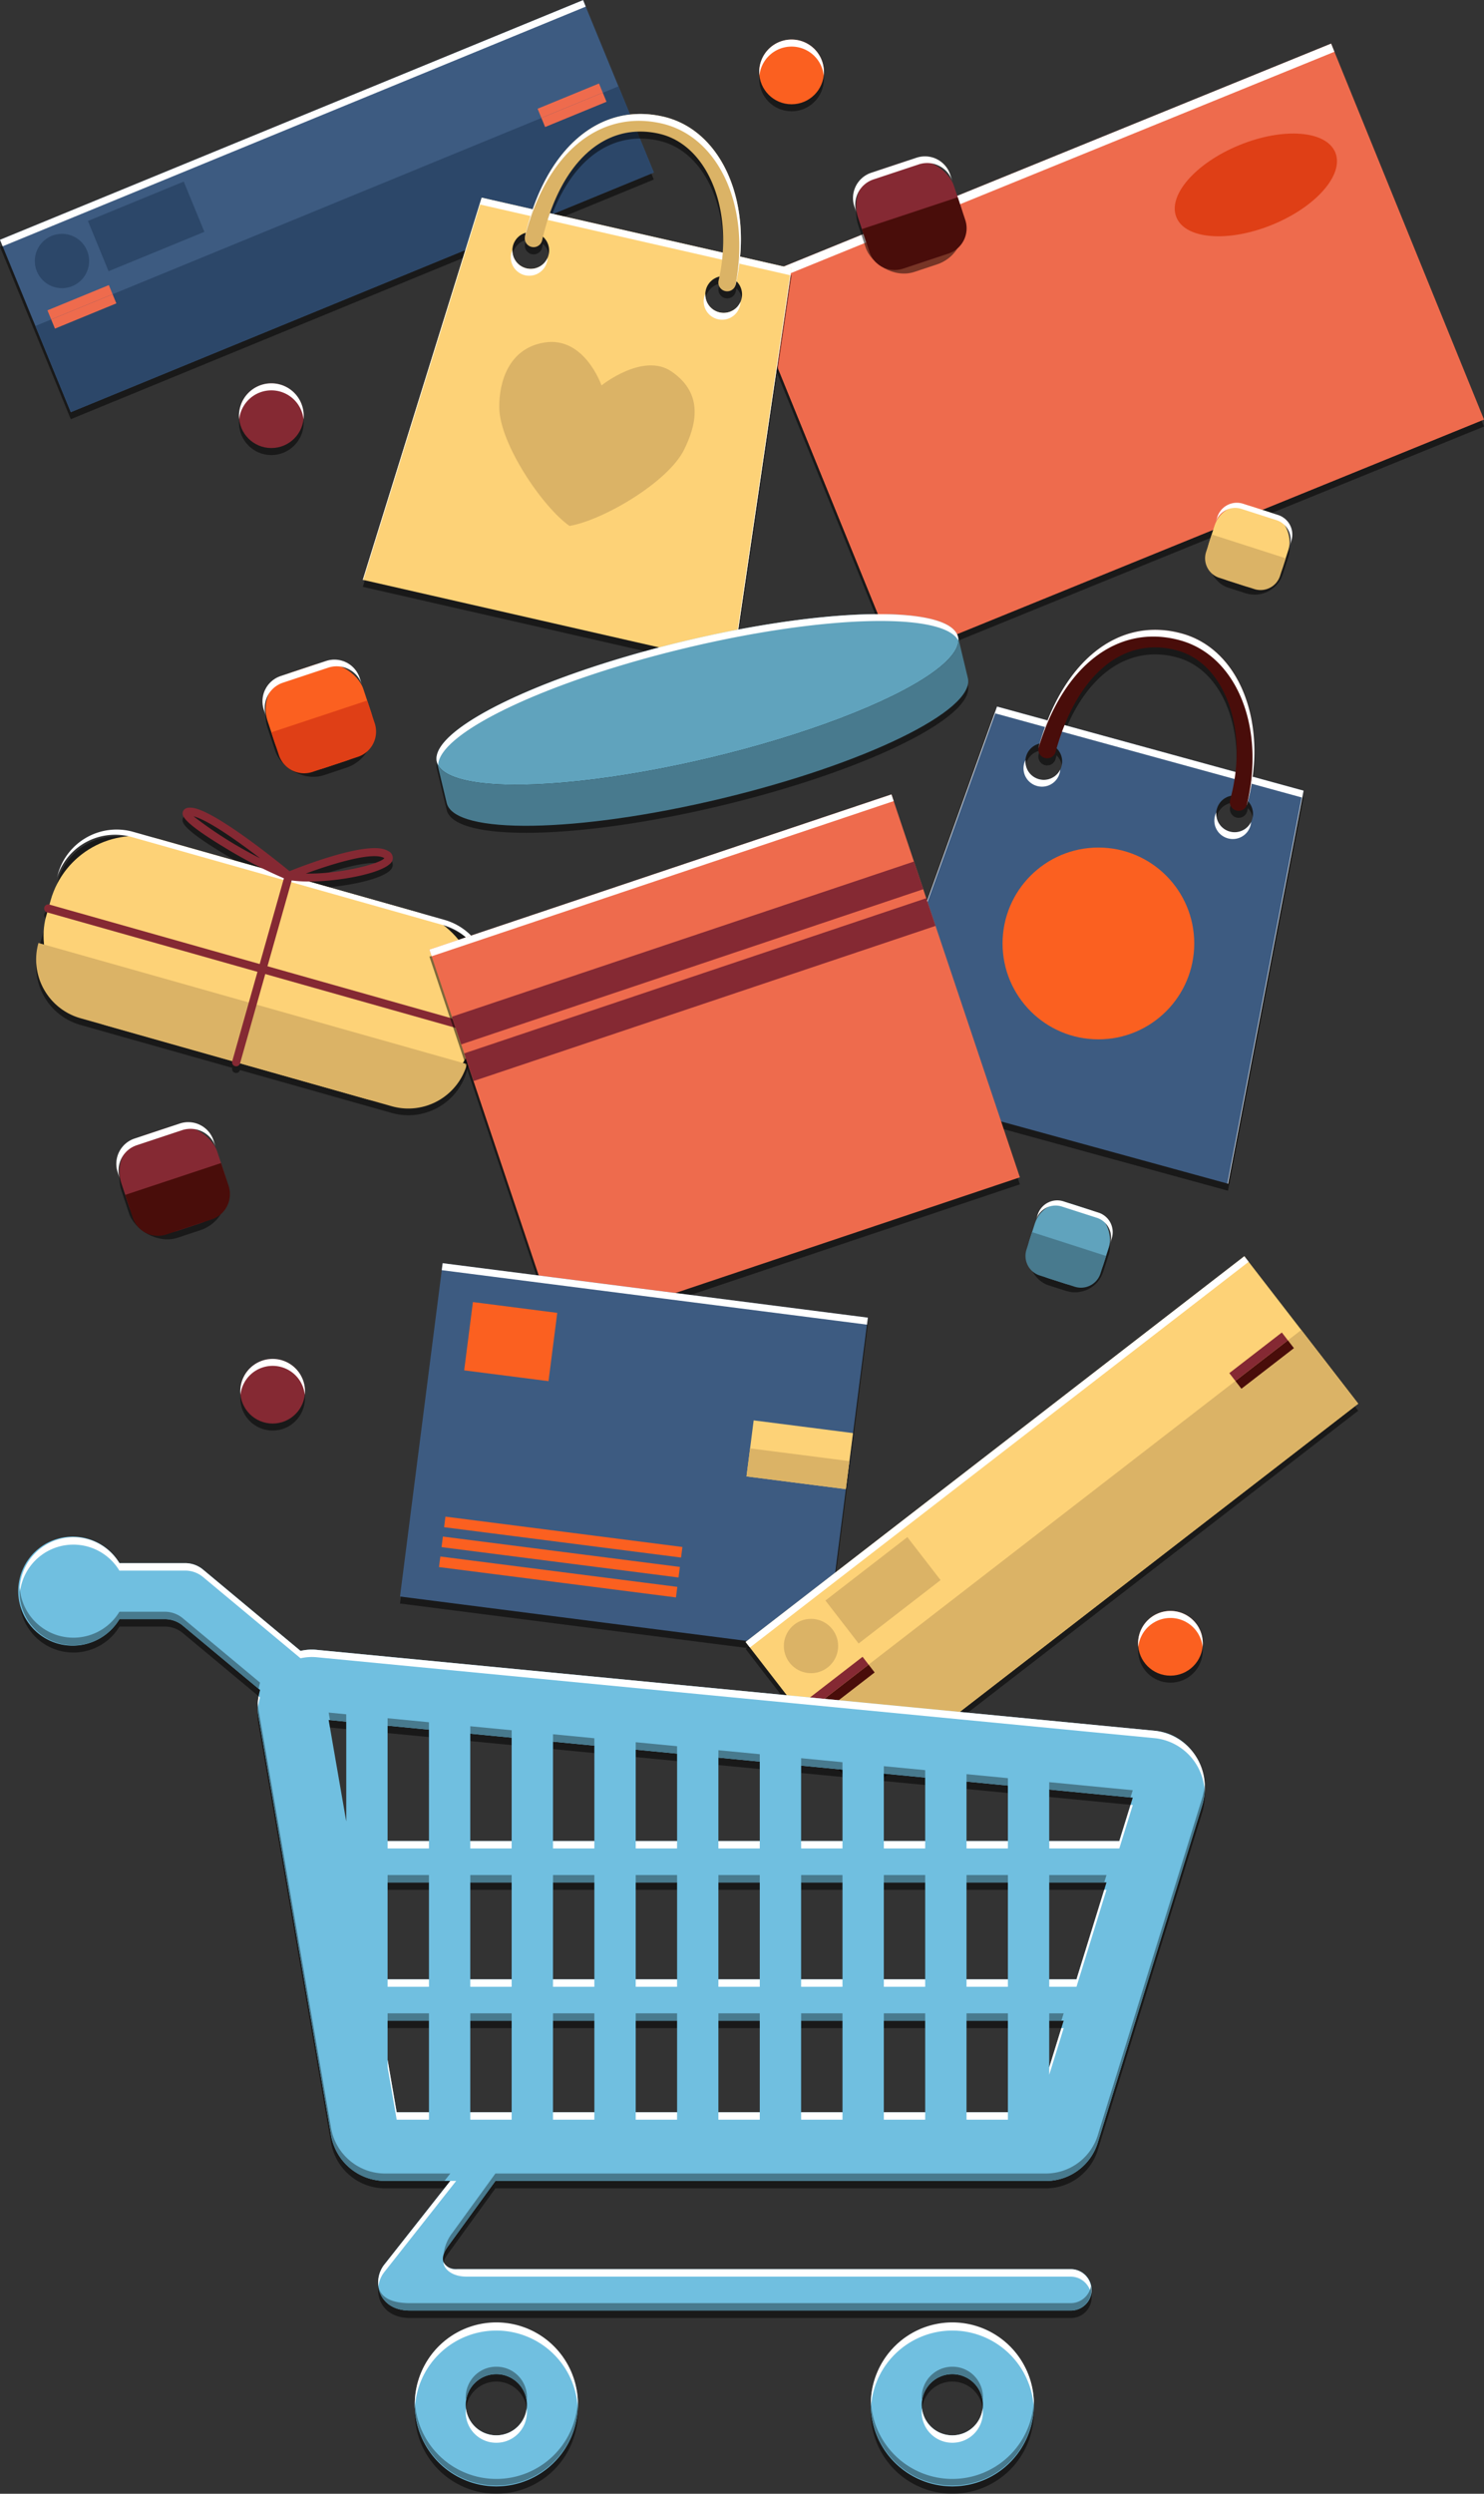 <svg xmlns="http://www.w3.org/2000/svg" width="220.312" height="370" viewBox="0 0 220.312 370">
  <rect x="0" y="0" width="220.312" height="370" fill="#333333" stroke="none"/>
  <g id="welcome_illustration" transform="translate(-89.55 -129.57)">
    <g id="Group_9233" data-name="Group 9233" transform="translate(89.55 129.57)">
      <rect id="Rectangle_1843" data-name="Rectangle 1843" width="93.579" height="27.65" transform="matrix(0.925, -0.38, 0.38, 0.925, 0, 36.623)" opacity="0.5" style="mix-blend-mode: multiply;isolation: isolate"/>
      <rect id="Rectangle_1844" data-name="Rectangle 1844" width="93.579" height="27.65" transform="matrix(0.925, -0.38, 0.38, 0.925, 0, 35.579)" fill="#3d5b81"/>
      <rect id="Rectangle_1845" data-name="Rectangle 1845" width="93.579" height="13.825" transform="matrix(0.925, -0.38, 0.38, 0.925, 5.256, 48.366)" fill="#2c4769"/>
      <rect id="Rectangle_1846" data-name="Rectangle 1846" width="9.853" height="1.467" transform="matrix(0.925, -0.38, 0.38, 0.925, 7.601, 47.402)" fill="#ee6b4d"/>
      <rect id="Rectangle_1847" data-name="Rectangle 1847" width="9.853" height="1.467" transform="matrix(0.925, -0.38, 0.38, 0.925, 7.044, 46.045)" fill="#ee6b4d"/>
      <rect id="Rectangle_1848" data-name="Rectangle 1848" width="9.853" height="1.467" transform="matrix(0.925, -0.38, 0.38, 0.925, 80.37, 17.489)" fill="#ee6b4d"/>
      <rect id="Rectangle_1849" data-name="Rectangle 1849" width="9.853" height="1.467" transform="matrix(0.925, -0.38, 0.38, 0.925, 79.812, 16.132)" fill="#ee6b4d"/>
      <circle id="Ellipse_140" data-name="Ellipse 140" cx="4.031" cy="4.031" r="4.031" transform="translate(5.169 34.695)" fill="#2c4769"/>
      <rect id="Rectangle_1850" data-name="Rectangle 1850" width="15.377" height="8.062" transform="matrix(0.925, -0.38, 0.38, 0.925, 13.053, 32.784)" fill="#2c4769"/>
      <rect id="Rectangle_1851" data-name="Rectangle 1851" width="93.579" height="1.043" transform="matrix(0.925, -0.38, 0.38, 0.925, 0, 35.579)" fill="#fff" style="mix-blend-mode: soft-light;isolation: isolate"/>
    </g>
    <g id="Group_9234" data-name="Group 9234" transform="translate(199.898 136.043)">
      <rect id="Rectangle_1852" data-name="Rectangle 1852" width="94.216" height="60.212" transform="translate(0 36.561) rotate(-22.147)" opacity="0.5" style="mix-blend-mode: multiply;isolation: isolate"/>
      <rect id="Rectangle_1853" data-name="Rectangle 1853" width="94.216" height="60.212" transform="translate(0 35.518) rotate(-22.147)" fill="#ee6b4d"/>
      <path id="Path_12181" data-name="Path 12181" d="M359.375,210.654l-87.265,35.518-22.7-55.769Z" transform="translate(-249.412 -154.885)" fill="#ee6b4d"/>
      <rect id="Rectangle_1854" data-name="Rectangle 1854" width="94.216" height="1.304" transform="translate(0 35.518) rotate(-22.147)" fill="#fff" style="mix-blend-mode: soft-light;isolation: isolate"/>
      <ellipse id="Ellipse_141" data-name="Ellipse 141" cx="12.737" cy="6.392" rx="12.737" ry="6.392" transform="translate(61.888 19.843) rotate(-22.147)" fill="#df3f16"/>
    </g>
    <g id="Group_9238" data-name="Group 9238" transform="translate(143.414 146.48)">
      <path id="Path_12182" data-name="Path 12182" d="M223.6,176.744c.913-10.264-3.681-19.008-11.429-20.774-8.466-1.929-15.776,3.4-19.359,13.756L185.228,168l-17.645,56.7,54.9,12.514.079.018,8.668-58.747Zm-28.423-.3a2.683,2.683,0,0,1-.167.5,2.447,2.447,0,0,1-.124.225c-.041.072-.078.148-.125.216s-.1.132-.158.2-.1.128-.163.186-.12.109-.182.161-.132.108-.2.156-.13.084-.2.123-.158.084-.241.121c-.067.03-.135.059-.2.083a2.612,2.612,0,0,1-.281.079c-.066.016-.132.034-.2.044a2.679,2.679,0,0,1-.333.026c-.057,0-.114.009-.172.008a2.625,2.625,0,0,1-1.015-.231c-.053-.023-.1-.055-.152-.081a2.845,2.845,0,0,1-.289-.167c-.057-.039-.108-.084-.161-.126a2.774,2.774,0,0,1-.219-.193c-.052-.052-.1-.108-.148-.164a2.585,2.585,0,0,1-.165-.213c-.044-.064-.086-.128-.125-.2s-.079-.15-.114-.228-.068-.148-.095-.224-.046-.157-.066-.237-.044-.163-.057-.247-.014-.165-.019-.248-.017-.17-.014-.257h0a2.752,2.752,0,0,1,.064-.52,2.72,2.72,0,0,1,1.94-2.014c-.043.178-.088.353-.13.533-.01.045-.011.089-.017.134h0a1.3,1.3,0,0,0,2.56.446c.039-.174.083-.342.124-.514A2.718,2.718,0,0,1,195.174,176.439Zm16.414-17.926c6.249,1.425,10.048,8.932,9.429,17.643l-25.66-5.848C198.507,161.362,204.5,156.9,211.588,158.513Zm12.061,24.952h0a2.543,2.543,0,0,1-.124.226c-.041.072-.078.147-.125.215s-.1.133-.158.2-.1.127-.163.185-.12.109-.182.161-.132.108-.2.156-.13.084-.2.123-.158.084-.24.121c-.067.03-.135.059-.2.084a2.758,2.758,0,0,1-.28.078c-.066.016-.133.034-.2.044a2.658,2.658,0,0,1-.333.026c-.057,0-.114.009-.172.008a2.619,2.619,0,0,1-1.014-.231c-.053-.023-.1-.055-.153-.081a2.821,2.821,0,0,1-.289-.167c-.057-.039-.108-.084-.162-.126-.076-.061-.15-.124-.219-.193-.052-.052-.1-.108-.148-.164s-.113-.139-.164-.213-.086-.128-.125-.2-.079-.15-.115-.228-.067-.148-.095-.224-.046-.157-.066-.237-.044-.162-.057-.246-.014-.165-.019-.248-.017-.17-.014-.256a2.7,2.7,0,0,1,2.095-2.559c-.04.193-.077.387-.121.581a1.3,1.3,0,1,0,2.543.579c.037-.157.066-.314.1-.471a2.717,2.717,0,0,1,.772,2.563A2.809,2.809,0,0,1,223.649,183.465Z" transform="translate(-167.583 -154.536)" opacity="0.5" style="mix-blend-mode: multiply;isolation: isolate"/>
      <g id="Group_9237" data-name="Group 9237">
        <path id="Path_12183" data-name="Path 12183" d="M231.234,182.545,185.228,172.06l-17.645,56.7,54.984,12.531Zm-39.328.01a2.73,2.73,0,1,1,3.268-2.055A2.731,2.731,0,0,1,191.906,182.556Zm28.642,6.528a2.73,2.73,0,1,1,3.268-2.055A2.73,2.73,0,0,1,220.548,189.084Z" transform="translate(-167.583 -159.641)" fill="#fdd277"/>
        <g id="Group_9235" data-name="Group 9235" transform="translate(0 12.419)" style="mix-blend-mode: soft-light;isolation: isolate">
          <path id="Path_12184" data-name="Path 12184" d="M185,173.077,231,183.563l-8.515,57.712.079.018,8.668-58.747L185.227,172.06l-17.645,56.7.079.018Z" transform="translate(-167.583 -172.06)" fill="#fff"/>
          <path id="Path_12185" data-name="Path 12185" d="M243.025,196.506a2.73,2.73,0,0,0,3.268-2.055,2.828,2.828,0,0,0,.065-.52,2.727,2.727,0,0,1-5.221-1.19,2.72,2.72,0,0,0,1.888,3.765Z" transform="translate(-190.291 -178.465)" fill="#fff"/>
          <path id="Path_12186" data-name="Path 12186" d="M201.531,187.049a2.73,2.73,0,0,0,3.268-2.054,2.765,2.765,0,0,0,.064-.52,2.727,2.727,0,0,1-5.22-1.19,2.77,2.77,0,0,0-.168.5A2.73,2.73,0,0,0,201.531,187.049Z" transform="translate(-177.44 -175.536)" fill="#fff"/>
        </g>
        <g id="Group_9236" data-name="Group 9236" transform="translate(24.045)">
          <path id="Path_12187" data-name="Path 12187" d="M232.173,180.346a1.3,1.3,0,0,1-.982-1.561c2.362-10.365-1.592-20.137-8.814-21.783-8.08-1.842-14.741,4.218-17.383,15.812a1.3,1.3,0,1,1-2.544-.58c2.955-12.964,11-19.941,20.507-17.776,8.771,2,13.505,12.939,10.778,24.906A1.3,1.3,0,0,1,232.173,180.346Z" transform="translate(-202.417 -154.068)" fill="#dbb366"/>
        </g>
        <path id="Path_12188" data-name="Path 12188" d="M222.732,155.475c8.558,1.951,13.27,12.415,10.959,24.039a1.322,1.322,0,0,0,.051-.15c2.727-11.967-2.007-22.907-10.778-24.906-9.5-2.165-17.552,4.812-20.507,17.776-.01.045-.011.09-.017.135C205.556,159.974,213.449,153.36,222.732,155.475Z" transform="translate(-178.379 -154.068)" fill="#fff" style="mix-blend-mode: soft-light;isolation: isolate"/>
        <path id="Path_12189" data-name="Path 12189" d="M207.355,230.365c4.935-.825,14.626-6.484,17.006-11.3,1.69-3.422,3.119-8.2-1.855-11.61-4.234-2.9-10.4,2.063-10.4,2.063s-2.524-7.329-8.478-6.364c-5.3.857-6.743,5.842-6.7,9.659C196.983,218.183,203.374,227.585,207.355,230.365Z" transform="translate(-176.671 -169.243)" fill="#dbb366"/>
      </g>
    </g>
    <g id="Group_9243" data-name="Group 9243" transform="translate(217.476 223.012)">
      <path id="Path_12190" data-name="Path 12190" d="M340.479,290.324l-7.555-2.072c1.359-10.215-2.851-19.15-10.514-21.251-8.374-2.3-15.908,2.714-19.939,12.9l-7.5-2.056-20.1,55.88.078.021h0l54.309,14.891Zm-12.539,4.886c-.041-.066-.081-.133-.117-.2s-.072-.153-.1-.233-.061-.15-.084-.228-.039-.159-.057-.24-.037-.164-.046-.249-.007-.165-.008-.248-.01-.171,0-.257h0a2.758,2.758,0,0,1,.087-.517,2.721,2.721,0,0,1,2.117-1.949c-.048.192-.094.383-.146.575a1.3,1.3,0,1,0,2.515.69c.043-.156.079-.311.119-.467a2.7,2.7,0,0,1,.471,3.084c-.039.077-.088.146-.133.219s-.084.144-.135.211-.11.128-.166.19-.11.123-.171.178-.125.1-.189.153-.137.1-.208.147-.134.078-.2.114-.162.077-.246.11c-.068.027-.137.053-.208.074a2.593,2.593,0,0,1-.284.066c-.067.013-.133.028-.2.035a2.674,2.674,0,0,1-.333.012c-.058,0-.115,0-.173,0a2.611,2.611,0,0,1-1-.275c-.052-.026-.1-.059-.149-.088a2.824,2.824,0,0,1-.281-.18c-.055-.041-.1-.088-.155-.133a2.768,2.768,0,0,1-.211-.2c-.05-.055-.1-.112-.141-.17S327.987,295.287,327.94,295.211ZM301.15,283.868a1.334,1.334,0,0,0-.023.133h0a1.3,1.3,0,0,0,2.538.557c.047-.172.1-.339.146-.508a2.716,2.716,0,0,1,.73,2.662,2.818,2.818,0,0,1-.188.489h0c-.039.078-.089.148-.134.22s-.084.144-.134.209-.11.128-.167.191a2.427,2.427,0,0,1-.17.177c-.06.055-.125.1-.189.154s-.137.1-.208.146-.134.079-.2.114a2.622,2.622,0,0,1-.245.11c-.069.027-.137.053-.208.075a2.839,2.839,0,0,1-.284.066c-.067.012-.133.028-.2.035a2.685,2.685,0,0,1-.334.011c-.057,0-.115,0-.173,0a2.73,2.73,0,0,1-.515-.087,2.777,2.777,0,0,1-.488-.188c-.052-.026-.1-.059-.148-.088a2.758,2.758,0,0,1-.282-.18c-.055-.041-.1-.088-.155-.133a2.651,2.651,0,0,1-.211-.2c-.05-.054-.1-.111-.14-.169s-.108-.145-.155-.221-.081-.132-.116-.2-.072-.154-.1-.233-.061-.15-.084-.228-.039-.159-.056-.24-.037-.164-.047-.249-.006-.166-.008-.249-.009-.171,0-.257h0a2.7,2.7,0,0,1,2.113-2.444C301.252,283.518,301.2,283.69,301.15,283.868Zm20.57-14.351c6.181,1.695,9.649,9.36,8.652,18.036l-25.381-6.959C308.527,271.794,314.71,267.6,321.72,269.517Z" transform="translate(-274.877 -265.408)" opacity="0.5" style="mix-blend-mode: multiply;isolation: isolate"/>
      <g id="Group_9242" data-name="Group 9242">
        <g id="Group_9241" data-name="Group 9241">
          <path id="Path_12191" data-name="Path 12191" d="M340.479,293.926l-45.507-12.477-20.1,55.879,54.387,14.913Zm-39.292-1.7a2.73,2.73,0,1,1,3.355-1.911A2.73,2.73,0,0,1,301.187,292.225Zm28.331,7.768a2.73,2.73,0,1,1,3.354-1.911A2.731,2.731,0,0,1,329.518,299.993Z" transform="translate(-274.877 -270.053)" fill="#3d5b81"/>
          <g id="Group_9239" data-name="Group 9239" transform="translate(0 11.395)" style="mix-blend-mode: soft-light;isolation: isolate">
            <path id="Path_12192" data-name="Path 12192" d="M294.7,282.455,340.2,294.932l-11.018,57.286.078.021,11.216-58.314-45.507-12.478-20.1,55.879.078.021Z" transform="translate(-274.877 -281.449)" fill="#fff"/>
            <path id="Path_12193" data-name="Path 12193" d="M352.735,308.046a2.718,2.718,0,0,0,3.442-2.428,2.727,2.727,0,0,1-5.163-1.416,2.717,2.717,0,0,0,1.722,3.843Z" transform="translate(-298.37 -288.496)" fill="#fff"/>
            <path id="Path_12194" data-name="Path 12194" d="M311.693,296.793a2.718,2.718,0,0,0,3.441-2.428,2.727,2.727,0,0,1-5.163-1.416,2.72,2.72,0,0,0,1.722,3.843Z" transform="translate(-285.658 -285.011)" fill="#fff"/>
          </g>
          <g id="Group_9240" data-name="Group 9240" transform="translate(26.226)">
            <path id="Path_12195" data-name="Path 12195" d="M342.258,291.754a1.3,1.3,0,0,1-.913-1.6c2.811-10.253-.714-20.187-7.858-22.146-7.992-2.191-14.91,3.572-18.055,15.041a1.3,1.3,0,0,1-2.516-.69c3.516-12.823,11.862-19.444,21.26-16.867,8.675,2.379,12.929,13.514,9.684,25.352A1.3,1.3,0,0,1,342.258,291.754Z" transform="translate(-312.87 -264.94)" fill="#490d0a"/>
          </g>
          <path id="Path_12196" data-name="Path 12196" d="M333.912,266.5c8.465,2.321,12.717,12.981,9.9,24.492a1.183,1.183,0,0,0,.057-.147c3.246-11.837-1.009-22.973-9.684-25.352-9.4-2.577-17.744,4.044-21.26,16.867-.012.044-.014.089-.022.133C316.556,270.243,324.73,263.979,333.912,266.5Z" transform="translate(-286.655 -264.94)" fill="#fff" style="mix-blend-mode: soft-light;isolation: isolate"/>
        </g>
        <circle id="Ellipse_142" data-name="Ellipse 142" cx="14.229" cy="14.229" r="14.229" transform="translate(20.912 32.309)" fill="#fb6020"/>
      </g>
    </g>
    <path id="Path_12197" data-name="Path 12197" d="M262.31,272.57l-1.458-6.088c-.249-1.042-1.318-1.842-3.058-2.4a14.871,14.871,0,0,0-1.653-.422c-.6-.122-1.258-.223-1.961-.306s-1.454-.145-2.25-.188-1.636-.068-2.517-.072c-1.763-.01-3.691.058-5.756.2s-4.268.366-6.581.664q-1.734.223-3.549.5-.906.14-1.83.295c-3.694.618-7.591,1.408-11.6,2.368a159.77,159.77,0,0,0-18.191,5.457q-.8.3-1.57.6-1.544.6-2.975,1.2c-1.907.807-3.656,1.619-5.223,2.427-1.018.524-1.95,1.045-2.807,1.561q-.377.227-.733.452a23.817,23.817,0,0,0-2.769,2.011c-.255.22-.5.438-.714.653-1.3,1.289-1.887,2.486-1.637,3.528h0l1.458,6.087c1.14,4.764,19.386,4.477,40.751-.64S263.451,277.333,262.31,272.57Z" transform="translate(-29.076 -41.354)" opacity="0.5" style="mix-blend-mode: multiply;isolation: isolate"/>
    <g id="Group_9244" data-name="Group 9244" transform="translate(152.34 215.459)">
      <ellipse id="Ellipse_143" data-name="Ellipse 143" cx="39.78" cy="8.869" rx="39.78" ry="8.869" transform="translate(0 18.53) rotate(-13.469)" fill="#60a3bd"/>
      <path id="Path_12198" data-name="Path 12198" d="M184.965,291.112c1.14,4.763,19.386,4.476,40.751-.641s37.761-13.126,36.62-17.89l-1.458-6.088c1.141,4.764-15.254,12.773-36.62,17.89s-39.611,5.4-40.752.641Z" transform="translate(-181.441 -257.868)" fill="#487a8e"/>
      <path id="Path_12199" data-name="Path 12199" d="M220.344,266.625c20.6-4.934,38.294-5.375,40.558-1.13a2.075,2.075,0,0,0-.05-.525c-1.141-4.764-19.386-4.477-40.751.64s-37.761,13.127-36.62,17.891a2.078,2.078,0,0,0,.194.49C183.769,279.181,199.743,271.559,220.344,266.625Z" transform="translate(-181.415 -256.345)" fill="#fff" style="mix-blend-mode: soft-light;isolation: isolate"/>
    </g>
    <g id="Group_9245" data-name="Group 9245" transform="translate(241.007 306.89)">
      <rect id="Rectangle_1855" data-name="Rectangle 1855" width="11.539" height="11.539" rx="4.409" transform="matrix(0.952, 0.306, -0.306, 0.952, 3.531, 1.043)" opacity="0.5" style="mix-blend-mode: multiply;isolation: isolate"/>
      <rect id="Rectangle_1856" data-name="Rectangle 1856" width="11.539" height="11.539" rx="4.409" transform="matrix(0.952, 0.306, -0.306, 0.952, 3.531, 0)" fill="#60a3bd"/>
      <path id="Path_12200" data-name="Path 12200" d="M311.083,394.411l-.834,2.6a3.044,3.044,0,0,0,1.966,3.829l5.191,1.668a3.044,3.044,0,0,0,3.829-1.966l.834-2.6Z" transform="translate(-309.318 -388.918)" fill="#487a8e"/>
      <path id="Path_12201" data-name="Path 12201" d="M321.641,389.4l-5.191-1.668a3.044,3.044,0,0,0-3.829,1.967l-.246.765A3.044,3.044,0,0,1,316.2,388.5l5.191,1.668A3.043,3.043,0,0,1,323.361,394l.246-.764A3.044,3.044,0,0,0,321.641,389.4Z" transform="translate(-310.022 -386.805)" fill="#fff" style="mix-blend-mode: soft-light;isolation: isolate"/>
    </g>
    <g id="Group_9246" data-name="Group 9246" transform="translate(267.672 203.379)">
      <rect id="Rectangle_1857" data-name="Rectangle 1857" width="11.539" height="11.539" rx="4.409" transform="matrix(0.952, 0.306, -0.306, 0.952, 3.531, 1.043)" opacity="0.5" style="mix-blend-mode: multiply;isolation: isolate"/>
      <rect id="Rectangle_1858" data-name="Rectangle 1858" width="11.539" height="11.539" rx="4.409" transform="matrix(0.952, 0.306, -0.306, 0.952, 3.531, 0)" fill="#fdd277"/>
      <path id="Path_12202" data-name="Path 12202" d="M349.713,244.454l-.834,2.6a3.044,3.044,0,0,0,1.966,3.829l5.191,1.668a3.043,3.043,0,0,0,3.829-1.966l.834-2.6Z" transform="translate(-347.948 -238.961)" fill="#dbb366"/>
      <path id="Path_12203" data-name="Path 12203" d="M360.271,239.448l-5.191-1.668a3.043,3.043,0,0,0-3.828,1.966l-.246.765a3.043,3.043,0,0,1,3.828-1.967l5.191,1.668a3.043,3.043,0,0,1,1.966,3.829l.246-.765A3.043,3.043,0,0,0,360.271,239.448Z" transform="translate(-348.652 -236.849)" fill="#fff" style="mix-blend-mode: soft-light;isolation: isolate"/>
    </g>
    <g id="Group_9248" data-name="Group 9248" transform="translate(92.799 249.4)">
      <path id="Path_12204" data-name="Path 12204" d="M164.46,328.908a8.832,8.832,0,0,0-.156-.927,9.09,9.09,0,0,0-1.921-3.859q-.282-.333-.6-.639a9.019,9.019,0,0,0-3.854-2.224l-20.118-5.685c4.9,0,11.716-1.376,12.39-3.105a1.126,1.126,0,0,0-.633-1.423,2.659,2.659,0,0,0-.635-.266c-3.284-.928-12.138,2.513-14,3.261-1.666-1.367-10.167-8.238-13.859-9.281a3.441,3.441,0,0,0-.886-.146c-.885-.011-1.071.488-1.111.7-.077.425-.237,1.31,6.064,5.125,1.923,1.164,3.932,2.273,5.713,3.168l-19.128-5.4a9.022,9.022,0,0,0-2.7-.34l-.067,0a9.141,9.141,0,0,0-6.761,3.387q-.275.345-.519.718a9.056,9.056,0,0,0-1.123,2.479l-1.283,4.541a.6.6,0,0,0-.327,1.157l-1.283,4.541a9.05,9.05,0,0,0,6.248,11.17l22.522,6.364h0a.6.6,0,0,0,1.157.326h0l22.522,6.364a9.05,9.05,0,0,0,11.17-6.248l1.283-4.54a.6.6,0,0,0,.326-1.157l1.283-4.541a8.951,8.951,0,0,0,.278-3.521ZM120.689,305.9l.064.018c2.238.632,6.609,3.753,9.813,6.2A60.5,60.5,0,0,1,120.689,305.9Zm16.678,8.5c3.609-1.327,9.128-3.054,11.244-2.457a1.475,1.475,0,0,1,.346.142l.066.043C148.217,313.036,142.013,314.51,137.367,314.393Z" transform="translate(-95.208 -303.615)" opacity="0.5" style="mix-blend-mode: multiply;isolation: isolate"/>
      <g id="Group_9247" data-name="Group 9247" transform="translate(0 0)">
        <rect id="Rectangle_1859" data-name="Rectangle 1859" width="66.111" height="28.74" rx="13.111" transform="matrix(-0.962, -0.272, 0.272, -0.962, 63.62, 46.764)" fill="#fdd277"/>
        <path id="Path_12205" data-name="Path 12205" d="M103.917,343.425l46.2,13.055a9.05,9.05,0,0,0,11.17-6.248l-63.62-17.977A9.05,9.05,0,0,0,103.917,343.425Z" transform="translate(-95.208 -312.177)" fill="#dbb366"/>
        <path id="Path_12206" data-name="Path 12206" d="M113.086,308.217l46.2,13.055a9.05,9.05,0,0,1,6.248,11.17l-.217.771a9.05,9.05,0,0,0-6.248-11.17l-46.2-13.055a9.05,9.05,0,0,0-11.17,6.248l.218-.772A9.05,9.05,0,0,1,113.086,308.217Z" transform="translate(-96.562 -304.625)" fill="#fff" style="mix-blend-mode: soft-light;isolation: isolate"/>
        <path id="Path_12207" data-name="Path 12207" d="M99.07,317.963a.6.6,0,0,0,.415.742l31.232,8.825-3.744,13.25a.6.6,0,0,0,1.157.326l3.744-13.249,31.231,8.825a.6.6,0,0,0,.326-1.157L132.2,326.7l3.6-12.731c4.611.678,14.139-.886,14.942-2.946a1.125,1.125,0,0,0-.633-1.423,2.634,2.634,0,0,0-.635-.267c-3.284-.928-12.138,2.513-14,3.261-1.666-1.367-10.167-8.238-13.859-9.281a3.442,3.442,0,0,0-.886-.146c-.885-.011-1.071.488-1.111.7-.077.425-.237,1.309,6.064,5.125a68.848,68.848,0,0,0,8.958,4.657l-3.595,12.721-31.231-8.825A.6.6,0,0,0,99.07,317.963Zm32.029-7.29a60.5,60.5,0,0,1-9.877-6.221l.064.018C123.524,305.1,127.895,308.224,131.1,310.673Zm6.8,2.274c3.609-1.327,9.128-3.054,11.244-2.457a1.473,1.473,0,0,1,.346.141l.066.043C148.75,311.591,142.547,313.065,137.9,312.948Z" transform="translate(-95.741 -303.168)" fill="#852933"/>
      </g>
    </g>
    <g id="Group_9249" data-name="Group 9249" transform="translate(153.3 247.44)">
      <rect id="Rectangle_1860" data-name="Rectangle 1860" width="72.353" height="59.924" transform="translate(0 24.066) rotate(-18.554)" opacity="0.5" style="mix-blend-mode: multiply;isolation: isolate"/>
      <rect id="Rectangle_1861" data-name="Rectangle 1861" width="72.353" height="59.924" transform="translate(0 23.023) rotate(-18.554)" fill="#ee6b4d"/>
      <rect id="Rectangle_1862" data-name="Rectangle 1862" width="72.353" height="1.043" transform="translate(0 23.023) rotate(-18.554)" fill="#fff" style="mix-blend-mode: soft-light;isolation: isolate"/>
      <rect id="Rectangle_1863" data-name="Rectangle 1863" width="72.353" height="4.333" transform="translate(3.342 32.98) rotate(-18.554)" fill="#852933"/>
      <rect id="Rectangle_1864" data-name="Rectangle 1864" width="72.353" height="4.333" transform="translate(5.168 38.42) rotate(-18.554)" fill="#852933"/>
      <circle id="Ellipse_144" data-name="Ellipse 144" cx="8.196" cy="8.196" r="8.196" transform="translate(20.723 54.785)" fill="#ee6b4d"/>
    </g>
    <g id="Group_9250" data-name="Group 9250" transform="translate(148.932 316.99)">
      <rect id="Rectangle_1865" data-name="Rectangle 1865" width="63.63" height="49.855" transform="matrix(0.992, 0.127, -0.127, 0.992, 6.334, 1.043)" opacity="0.5" style="mix-blend-mode: multiply;isolation: isolate"/>
      <rect id="Rectangle_1866" data-name="Rectangle 1866" width="63.63" height="49.855" transform="matrix(0.992, 0.127, -0.127, 0.992, 6.334, 0)" fill="#3d5b81"/>
      <rect id="Rectangle_1867" data-name="Rectangle 1867" width="12.621" height="10.215" transform="matrix(0.992, 0.127, -0.127, 0.992, 10.826, 5.767)" fill="#fb6020"/>
      <rect id="Rectangle_1868" data-name="Rectangle 1868" width="35.464" height="1.58" transform="matrix(0.992, 0.127, -0.127, 0.992, 5.99, 43.521)" fill="#fb6020"/>
      <rect id="Rectangle_1869" data-name="Rectangle 1869" width="35.464" height="1.58" transform="matrix(0.992, 0.127, -0.127, 0.992, 6.369, 40.563)" fill="#fb6020"/>
      <rect id="Rectangle_1870" data-name="Rectangle 1870" width="35.464" height="1.58" transform="matrix(0.992, 0.127, -0.127, 0.992, 6.748, 37.605)" fill="#fb6020"/>
      <rect id="Rectangle_1871" data-name="Rectangle 1871" width="14.867" height="8.382" transform="matrix(0.992, 0.127, -0.127, 0.992, 52.507, 23.322)" fill="#fdd277"/>
      <rect id="Rectangle_1872" data-name="Rectangle 1872" width="14.867" height="4.191" transform="matrix(0.992, 0.127, -0.127, 0.992, 51.975, 27.479)" fill="#dbb366"/>
      <rect id="Rectangle_1873" data-name="Rectangle 1873" width="63.63" height="1.043" transform="matrix(0.992, 0.127, -0.127, 0.992, 6.334, 0)" fill="#fff" style="mix-blend-mode: soft-light;isolation: isolate"/>
    </g>
    <g id="Group_9251" data-name="Group 9251" transform="translate(200.243 315.959)">
      <rect id="Rectangle_1874" data-name="Rectangle 1874" width="93.579" height="27.65" transform="translate(0 58.275) rotate(-37.704)" opacity="0.5" style="mix-blend-mode: multiply;isolation: isolate"/>
      <rect id="Rectangle_1875" data-name="Rectangle 1875" width="93.579" height="27.65" transform="translate(0 57.232) rotate(-37.704)" fill="#fdd277"/>
      <rect id="Rectangle_1876" data-name="Rectangle 1876" width="93.579" height="13.825" transform="translate(8.455 68.17) rotate(-37.704)" fill="#dbb366"/>
      <rect id="Rectangle_1877" data-name="Rectangle 1877" width="9.853" height="1.467" transform="translate(10.461 66.619) rotate(-37.704)" fill="#490d0a"/>
      <rect id="Rectangle_1878" data-name="Rectangle 1878" width="9.853" height="1.467" transform="translate(9.564 65.459) rotate(-37.704)" fill="#852933"/>
      <rect id="Rectangle_1879" data-name="Rectangle 1879" width="9.853" height="1.467" transform="translate(72.709 18.501) rotate(-37.704)" fill="#490d0a"/>
      <rect id="Rectangle_1880" data-name="Rectangle 1880" width="9.853" height="1.467" transform="translate(71.811 17.341) rotate(-37.704)" fill="#852933"/>
      <circle id="Ellipse_145" data-name="Ellipse 145" cx="4.031" cy="4.031" r="4.031" transform="translate(5.674 53.799)" fill="#dbb366"/>
      <rect id="Rectangle_1881" data-name="Rectangle 1881" width="15.377" height="8.062" transform="translate(11.846 51.079) rotate(-37.704)" fill="#dbb366"/>
      <rect id="Rectangle_1882" data-name="Rectangle 1882" width="93.579" height="1.043" transform="translate(0 57.232) rotate(-37.704)" fill="#fff" style="mix-blend-mode: soft-light;isolation: isolate"/>
    </g>
    <g id="Group_9261" data-name="Group 9261" transform="translate(92.448 357.655)">
      <g id="Group_9252" data-name="Group 9252" transform="translate(0 1.1)" opacity="0.5" style="mix-blend-mode: multiply;isolation: isolate">
        <path id="Path_12208" data-name="Path 12208" d="M262.415,490.317,137.841,478.3a7.555,7.555,0,0,0-2.375.157L121,466.4a4.155,4.155,0,0,0-2.658-.962h-9.76a8,8,0,1,0-.683,9.272,8.033,8.033,0,0,0,.679-.966h6.757a4.152,4.152,0,0,1,2.658.962l11.47,9.553a8.941,8.941,0,0,0-.222,4.048l10.728,61.819a8.159,8.159,0,0,0,7.88,6.965H157.7l-9.718,12.319c-1.995,2.334-1.12,6.919,3.73,6.919h98.075a3.07,3.07,0,1,0,0-6.139H158.733c-1.767,0-2.973-1.159-1.405-3.354l7.072-9.745h81.864a8.071,8.071,0,0,0,7.612-5.849l15.426-49.8C270.911,496.247,267.547,490.811,262.415,490.317ZM142.253,503.743,139.642,488.7l2.611.252ZM154.531,546.9h-4.788l-1.351-7.785v-5.8h6.139Zm0-19.72h-6.139V512.8h6.139Zm0-20.521h-6.139V489.545l6.139.592ZM166.809,546.9H160.67V533.324h6.139Zm0-19.72H160.67V512.8h6.139Zm0-20.521H160.67V490.731l6.139.592ZM179.088,546.9h-6.139V533.324h6.139Zm0-19.72h-6.139V512.8h6.139Zm0-20.521h-6.139V491.915l6.139.593ZM191.367,546.9h-6.14V533.324h6.14Zm0-19.72h-6.14V512.8h6.14Zm0-20.521h-6.14V493.1l6.14.592ZM203.644,546.9h-6.139V533.324h6.139Zm0-19.72h-6.139V512.8h6.139Zm0-20.521h-6.139V494.286l6.139.592ZM215.923,546.9h-6.139V533.324h6.139Zm0-19.72h-6.139V512.8h6.139Zm0-20.521h-6.139V495.47l6.139.592ZM228.2,546.9h-6.139V533.324H228.2Zm0-19.72h-6.139V512.8H228.2Zm0-20.521h-6.139V496.655l6.139.592ZM240.48,546.9h-6.139V533.324h6.139Zm0-19.72h-6.139V512.8h6.139Zm0-20.521h-6.139V497.84l6.139.593Zm6.139,33.577v-6.917h2.143Zm4.044-13.056h-4.044V512.8h8.5Zm6.357-20.521h-10.4v-7.639l12.4,1.2Z" transform="translate(-93.749 -461.59)"/>
        <path id="Path_12209" data-name="Path 12209" d="M190.865,630.512a12.107,12.107,0,1,0,12.107,12.107A12.106,12.106,0,0,0,190.865,630.512Zm0,16.648a4.541,4.541,0,1,1,4.541-4.541A4.541,4.541,0,0,1,190.865,647.16Z" transform="translate(-120.078 -513.91)"/>
        <path id="Path_12210" data-name="Path 12210" d="M288.94,630.512a12.107,12.107,0,1,0,12.107,12.107A12.106,12.106,0,0,0,288.94,630.512Zm0,16.648a4.541,4.541,0,1,1,4.541-4.541A4.541,4.541,0,0,1,288.94,647.16Z" transform="translate(-150.455 -513.91)"/>
      </g>
      <g id="Group_9260" data-name="Group 9260">
        <g id="Group_9253" data-name="Group 9253">
          <path id="Path_12211" data-name="Path 12211" d="M262.415,488.724,137.841,476.7a7.573,7.573,0,0,0-2.375.157L121,464.8a4.156,4.156,0,0,0-2.658-.962h-9.76a8.086,8.086,0,1,0,0,8.307h6.757a4.155,4.155,0,0,1,2.658.962l11.47,9.554a8.94,8.94,0,0,0-.222,4.048l10.728,61.819a8.158,8.158,0,0,0,7.88,6.964H157.7l-9.718,12.319c-1.995,2.334-1.12,6.919,3.73,6.919h98.075a3.07,3.07,0,1,0,0-6.139H158.733c-1.767,0-2.973-1.158-1.405-3.353L164.4,555.5h81.864a8.072,8.072,0,0,0,7.612-5.848l15.426-49.8C270.911,494.654,267.547,489.218,262.415,488.724ZM142.253,502.149l-2.611-15.041,2.611.251Zm12.278,43.162h-4.788l-1.351-7.785v-5.8h6.139Zm0-19.72h-6.139V511.21h6.139Zm0-20.521h-6.139V487.953l6.139.592Zm12.279,40.241H160.67v-13.58h6.139Zm0-19.72H160.67V511.21h6.139Zm0-20.521H160.67V489.137l6.139.593Zm12.279,40.241h-6.139v-13.58h6.139Zm0-19.72h-6.139V511.21h6.139Zm0-20.521h-6.139V490.322l6.139.592Zm12.279,40.241h-6.14v-13.58h6.14Zm0-19.72h-6.14V511.21h6.14Zm0-20.521h-6.14V491.507l6.14.592Zm12.278,40.241h-6.139v-13.58h6.139Zm0-19.72h-6.139V511.21h6.139Zm0-20.521h-6.139V492.692l6.139.593Zm12.279,40.241h-6.139v-13.58h6.139Zm0-19.72h-6.139V511.21h6.139Zm0-20.521h-6.139V493.877l6.139.592ZM228.2,545.311h-6.139v-13.58H228.2Zm0-19.72h-6.139V511.21H228.2Zm0-20.521h-6.139V495.062l6.139.592Zm12.279,40.241h-6.139v-13.58h6.139Zm0-19.72h-6.139V511.21h6.139Zm0-20.521h-6.139v-8.824l6.139.592Zm6.139,33.577v-6.917h2.143Zm4.044-13.056h-4.044V511.21h8.5Zm6.357-20.521h-10.4v-7.639l12.4,1.2Z" transform="translate(-93.749 -459.997)" fill="#70bfe0"/>
          <path id="Path_12212" data-name="Path 12212" d="M190.865,628.919a12.107,12.107,0,1,0,12.107,12.107A12.106,12.106,0,0,0,190.865,628.919Zm0,16.648a4.542,4.542,0,1,1,4.541-4.541A4.541,4.541,0,0,1,190.865,645.567Z" transform="translate(-120.078 -512.317)" fill="#70bfe0"/>
          <path id="Path_12213" data-name="Path 12213" d="M288.94,628.919a12.107,12.107,0,1,0,12.107,12.107A12.106,12.106,0,0,0,288.94,628.919Zm0,16.648a4.542,4.542,0,1,1,4.541-4.541A4.541,4.541,0,0,1,288.94,645.567Z" transform="translate(-150.455 -512.317)" fill="#70bfe0"/>
        </g>
        <g id="Group_9254" data-name="Group 9254" transform="translate(0.006)" style="mix-blend-mode: soft-light;isolation: isolate">
          <rect id="Rectangle_1883" data-name="Rectangle 1883" width="6.139" height="1.1" transform="translate(91.472 65.594)" fill="#fff"/>
          <rect id="Rectangle_1884" data-name="Rectangle 1884" width="6.139" height="1.1" transform="translate(79.194 85.314)" fill="#fff"/>
          <rect id="Rectangle_1885" data-name="Rectangle 1885" width="6.139" height="1.1" transform="translate(91.472 45.073)" fill="#fff"/>
          <rect id="Rectangle_1886" data-name="Rectangle 1886" width="6.139" height="1.1" transform="translate(91.472 85.314)" fill="#fff"/>
          <rect id="Rectangle_1887" data-name="Rectangle 1887" width="6.139" height="1.1" transform="translate(103.751 45.073)" fill="#fff"/>
          <rect id="Rectangle_1888" data-name="Rectangle 1888" width="6.139" height="1.1" transform="translate(103.751 85.314)" fill="#fff"/>
          <rect id="Rectangle_1889" data-name="Rectangle 1889" width="6.139" height="1.1" transform="translate(103.751 65.594)" fill="#fff"/>
          <path id="Path_12214" data-name="Path 12214" d="M145.107,494.17a8.926,8.926,0,0,0-.124,2.121,8.932,8.932,0,0,1,.338-1.942Z" transform="translate(-109.619 -470.582)" fill="#fff"/>
          <rect id="Rectangle_1890" data-name="Rectangle 1890" width="6.139" height="1.1" transform="translate(116.029 45.073)" fill="#fff"/>
          <path id="Path_12215" data-name="Path 12215" d="M181.6,598.347l-9.718,12.319a4.315,4.315,0,0,0-.956,3.326,4.231,4.231,0,0,1,.956-2.227l10.585-13.419Z" transform="translate(-117.647 -502.848)" fill="#fff"/>
          <path id="Path_12216" data-name="Path 12216" d="M95.6,463.977a7.983,7.983,0,0,1,12.975.966h9.76A4.155,4.155,0,0,1,121,465.9l14.472,12.054a7.551,7.551,0,0,1,2.375-.157l124.574,12.021a8.292,8.292,0,0,1,7.267,7.945,8.369,8.369,0,0,0-7.267-9.045L137.844,476.7a7.551,7.551,0,0,0-2.375.157L121,464.8a4.156,4.156,0,0,0-2.658-.962h-9.76a7.99,7.99,0,0,0-14.8,4.716A7.952,7.952,0,0,1,95.6,463.977Z" transform="translate(-93.758 -459.997)" fill="#fff"/>
          <rect id="Rectangle_1891" data-name="Rectangle 1891" width="6.139" height="1.1" transform="translate(54.637 45.073)" fill="#fff"/>
          <rect id="Rectangle_1892" data-name="Rectangle 1892" width="6.139" height="1.1" transform="translate(79.194 65.594)" fill="#fff"/>
          <rect id="Rectangle_1893" data-name="Rectangle 1893" width="6.139" height="1.1" transform="translate(79.194 45.073)" fill="#fff"/>
          <rect id="Rectangle_1894" data-name="Rectangle 1894" width="6.139" height="1.1" transform="translate(54.637 65.594)" fill="#fff"/>
          <path id="Path_12217" data-name="Path 12217" d="M174.261,581.2h4.788v-1.1h-4.788l-1.351-7.785v1.1Z" transform="translate(-118.273 -494.785)" fill="#fff"/>
          <rect id="Rectangle_1895" data-name="Rectangle 1895" width="6.139" height="1.1" transform="translate(116.029 85.314)" fill="#fff"/>
          <path id="Path_12218" data-name="Path 12218" d="M319.257,550.164l4.455-14.382h-.341l-4.115,13.282h-4.044v1.1Z" transform="translate(-162.348 -483.47)" fill="#fff"/>
          <path id="Path_12219" data-name="Path 12219" d="M317.355,565.511h-.341l-1.8,5.817v1.1Z" transform="translate(-162.348 -492.678)" fill="#fff"/>
          <rect id="Rectangle_1896" data-name="Rectangle 1896" width="6.139" height="1.1" transform="translate(66.915 65.594)" fill="#fff"/>
          <rect id="Rectangle_1897" data-name="Rectangle 1897" width="6.139" height="1.1" transform="translate(66.915 45.073)" fill="#fff"/>
          <path id="Path_12220" data-name="Path 12220" d="M278.036,616.86H186.977a2.029,2.029,0,0,1-2.035-1.033c-.057.627.844,2.133,3.451,2.133h89.644a3.068,3.068,0,0,1,3.018,2.519,3.059,3.059,0,0,0-3.018-3.62Z" transform="translate(-121.999 -508.262)" fill="#fff"/>
          <rect id="Rectangle_1898" data-name="Rectangle 1898" width="6.139" height="1.1" transform="translate(66.915 85.314)" fill="#fff"/>
          <rect id="Rectangle_1899" data-name="Rectangle 1899" width="6.139" height="1.1" transform="translate(128.308 85.314)" fill="#fff"/>
          <path id="Path_12221" data-name="Path 12221" d="M325.614,523.983l2-6.442-.331-.032-1.665,5.374h-10.4v1.1Z" transform="translate(-162.348 -477.81)" fill="#fff"/>
          <rect id="Rectangle_1900" data-name="Rectangle 1900" width="6.139" height="1.1" transform="translate(128.308 45.073)" fill="#fff"/>
          <rect id="Rectangle_1901" data-name="Rectangle 1901" width="6.139" height="1.1" transform="translate(116.029 65.594)" fill="#fff"/>
          <rect id="Rectangle_1902" data-name="Rectangle 1902" width="6.139" height="1.1" transform="translate(128.308 65.594)" fill="#fff"/>
          <rect id="Rectangle_1903" data-name="Rectangle 1903" width="6.139" height="1.1" transform="translate(140.586 85.314)" fill="#fff"/>
          <rect id="Rectangle_1904" data-name="Rectangle 1904" width="6.139" height="1.1" transform="translate(140.586 65.594)" fill="#fff"/>
          <rect id="Rectangle_1905" data-name="Rectangle 1905" width="6.139" height="1.1" transform="translate(140.586 45.073)" fill="#fff"/>
        </g>
        <g id="Group_9255" data-name="Group 9255" transform="translate(58.68 116.602)" style="mix-blend-mode: soft-light;isolation: isolate">
          <path id="Path_12222" data-name="Path 12222" d="M190.865,630.019a12.106,12.106,0,0,1,12.093,11.557c.008-.182.014-.365.014-.549a12.107,12.107,0,1,0-24.213,0c0,.184.006.367.014.549A12.106,12.106,0,0,1,190.865,630.019Z" transform="translate(-178.758 -628.919)" fill="#fff"/>
          <path id="Path_12223" data-name="Path 12223" d="M194.259,652.345a4.517,4.517,0,0,0,4.5-5.091,4.538,4.538,0,0,1-9.009,0,4.517,4.517,0,0,0,4.5,5.091Z" transform="translate(-182.153 -634.598)" fill="#fff"/>
        </g>
        <g id="Group_9256" data-name="Group 9256" transform="translate(126.378 116.602)" style="mix-blend-mode: soft-light;isolation: isolate">
          <path id="Path_12224" data-name="Path 12224" d="M288.94,630.019a12.106,12.106,0,0,1,12.093,11.557c.008-.182.014-.365.014-.549a12.107,12.107,0,1,0-24.213,0c0,.184.006.367.014.549A12.106,12.106,0,0,1,288.94,630.019Z" transform="translate(-276.833 -628.919)" fill="#fff"/>
          <path id="Path_12225" data-name="Path 12225" d="M292.334,652.345a4.517,4.517,0,0,0,4.5-5.091,4.538,4.538,0,0,1-9.01,0,4.663,4.663,0,0,0-.036.55A4.541,4.541,0,0,0,292.334,652.345Z" transform="translate(-280.228 -634.598)" fill="#fff"/>
        </g>
        <g id="Group_9257" data-name="Group 9257" transform="translate(0.009 7.461)">
          <rect id="Rectangle_1906" data-name="Rectangle 1906" width="6.139" height="1.1" transform="translate(116.027 42.651)" fill="#487a8e"/>
          <rect id="Rectangle_1907" data-name="Rectangle 1907" width="6.139" height="1.1" transform="translate(116.027 63.172)" fill="#487a8e"/>
          <path id="Path_12226" data-name="Path 12226" d="M261.849,507.486v1.1l6.139.592v-1.1Z" transform="translate(-145.823 -482.167)" fill="#487a8e"/>
          <path id="Path_12227" data-name="Path 12227" d="M244.062,505.769v1.1l6.139.592v-1.1Z" transform="translate(-140.313 -481.636)" fill="#487a8e"/>
          <rect id="Rectangle_1908" data-name="Rectangle 1908" width="6.139" height="1.1" transform="translate(103.748 63.172)" fill="#487a8e"/>
          <path id="Path_12228" data-name="Path 12228" d="M279.637,509.2v1.1l6.139.592v-1.1Z" transform="translate(-151.332 -482.699)" fill="#487a8e"/>
          <rect id="Rectangle_1909" data-name="Rectangle 1909" width="6.139" height="1.1" transform="translate(103.748 42.651)" fill="#487a8e"/>
          <path id="Path_12229" data-name="Path 12229" d="M297.425,510.919v1.1l6.139.592v-1.1Z" transform="translate(-156.841 -483.231)" fill="#487a8e"/>
          <rect id="Rectangle_1910" data-name="Rectangle 1910" width="6.139" height="1.1" transform="translate(140.583 63.172)" fill="#487a8e"/>
          <path id="Path_12230" data-name="Path 12230" d="M315.213,512.635v1.1l12.067,1.165.331-1.068Z" transform="translate(-162.351 -483.762)" fill="#487a8e"/>
          <path id="Path_12231" data-name="Path 12231" d="M315.213,532.6v1.1h8.159l.341-1.1Z" transform="translate(-162.351 -489.945)" fill="#487a8e"/>
          <rect id="Rectangle_1911" data-name="Rectangle 1911" width="6.139" height="1.1" transform="translate(128.305 63.172)" fill="#487a8e"/>
          <rect id="Rectangle_1912" data-name="Rectangle 1912" width="6.139" height="1.1" transform="translate(128.305 42.651)" fill="#487a8e"/>
          <rect id="Rectangle_1913" data-name="Rectangle 1913" width="6.139" height="1.1" transform="translate(91.47 63.172)" fill="#487a8e"/>
          <rect id="Rectangle_1914" data-name="Rectangle 1914" width="6.139" height="1.1" transform="translate(140.583 42.651)" fill="#487a8e"/>
          <path id="Path_12232" data-name="Path 12232" d="M315.213,562.325v1.1h1.8l.341-1.1Z" transform="translate(-162.351 -499.152)" fill="#487a8e"/>
          <path id="Path_12233" data-name="Path 12233" d="M129.462,484.913l-11.47-9.553a4.155,4.155,0,0,0-2.658-.962h-6.757a8.087,8.087,0,0,1-.679.966,7.993,7.993,0,0,1-14.119-4.557,7.975,7.975,0,0,0,14.8,4.691h6.757a4.155,4.155,0,0,1,2.658.961l11.255,9.375A8.876,8.876,0,0,1,129.462,484.913Z" transform="translate(-93.761 -470.807)" fill="#487a8e"/>
          <path id="Path_12234" data-name="Path 12234" d="M160.235,497.679l.194,1.119,2.416.233v-1.1Z" transform="translate(-114.35 -479.13)" fill="#487a8e"/>
          <path id="Path_12235" data-name="Path 12235" d="M172.911,498.9V500l6.139.593v-1.1Z" transform="translate(-118.276 -479.509)" fill="#487a8e"/>
          <rect id="Rectangle_1915" data-name="Rectangle 1915" width="6.139" height="1.1" transform="translate(54.635 63.172)" fill="#487a8e"/>
          <rect id="Rectangle_1916" data-name="Rectangle 1916" width="6.139" height="1.1" transform="translate(54.635 42.651)" fill="#487a8e"/>
          <path id="Path_12236" data-name="Path 12236" d="M297.546,515.206,282.119,565a8.072,8.072,0,0,1-7.612,5.849H192.643l-6.37,8.777a6.377,6.377,0,0,0-1.332,3.289,4.148,4.148,0,0,1,.63-1.221l7.072-9.745h81.864a8.072,8.072,0,0,0,7.612-5.848l15.426-49.8a8.962,8.962,0,0,0,.38-3.182A9.049,9.049,0,0,1,297.546,515.206Z" transform="translate(-122.002 -483.913)" fill="#487a8e"/>
          <path id="Path_12237" data-name="Path 12237" d="M273.7,623.493H175.625c-2.972,0-4.383-.973-4.686-2.493.081,1.145,1.133,3.592,4.686,3.592H273.7a3.059,3.059,0,0,0,3.018-3.619A3.068,3.068,0,0,1,273.7,623.493Z" transform="translate(-117.665 -517.318)" fill="#487a8e"/>
          <path id="Path_12238" data-name="Path 12238" d="M172.7,566.539l.868-1.1h-9.861a8.158,8.158,0,0,1-7.88-6.964L145.1,496.656a9.075,9.075,0,0,1-.117-1.006,9.009,9.009,0,0,0,.117,2.106l10.728,61.819a8.158,8.158,0,0,0,7.88,6.964Z" transform="translate(-109.621 -478.502)" fill="#487a8e"/>
          <path id="Path_12239" data-name="Path 12239" d="M226.274,504.052v1.1l6.139.592v-1.1Z" transform="translate(-134.804 -481.104)" fill="#487a8e"/>
          <rect id="Rectangle_1917" data-name="Rectangle 1917" width="6.139" height="1.1" transform="translate(79.192 42.651)" fill="#487a8e"/>
          <rect id="Rectangle_1918" data-name="Rectangle 1918" width="6.139" height="1.1" transform="translate(79.192 63.172)" fill="#487a8e"/>
          <rect id="Rectangle_1919" data-name="Rectangle 1919" width="6.139" height="1.1" transform="translate(91.47 42.651)" fill="#487a8e"/>
          <path id="Path_12240" data-name="Path 12240" d="M190.7,500.619v1.1l6.139.593v-1.1Z" transform="translate(-123.785 -480.041)" fill="#487a8e"/>
          <rect id="Rectangle_1920" data-name="Rectangle 1920" width="6.139" height="1.1" transform="translate(66.913 42.651)" fill="#487a8e"/>
          <path id="Path_12241" data-name="Path 12241" d="M208.486,502.336v1.1l6.139.593v-1.1Z" transform="translate(-129.295 -480.572)" fill="#487a8e"/>
          <rect id="Rectangle_1921" data-name="Rectangle 1921" width="6.139" height="1.1" transform="translate(66.913 63.172)" fill="#487a8e"/>
        </g>
        <g id="Group_9258" data-name="Group 9258" transform="translate(58.68 123.067)">
          <path id="Path_12242" data-name="Path 12242" d="M194.259,638.285a4.517,4.517,0,0,0-4.5,5.091,4.538,4.538,0,0,1,9.009,0,4.517,4.517,0,0,0-4.5-5.091Z" transform="translate(-182.153 -638.285)" fill="#487a8e"/>
          <path id="Path_12243" data-name="Path 12243" d="M190.865,657.218a12.105,12.105,0,0,1-12.093-11.557c-.008.182-.014.365-.014.55a12.107,12.107,0,0,0,24.213,0c0-.185-.006-.368-.014-.55A12.106,12.106,0,0,1,190.865,657.218Z" transform="translate(-178.758 -640.57)" fill="#487a8e"/>
        </g>
        <g id="Group_9259" data-name="Group 9259" transform="translate(126.378 123.067)">
          <path id="Path_12244" data-name="Path 12244" d="M292.334,638.285a4.541,4.541,0,0,0-4.541,4.541,4.656,4.656,0,0,0,.036.55,4.538,4.538,0,0,1,9.01,0,4.517,4.517,0,0,0-4.5-5.091Z" transform="translate(-280.228 -638.285)" fill="#487a8e"/>
          <path id="Path_12245" data-name="Path 12245" d="M288.94,657.218a12.105,12.105,0,0,1-12.093-11.557c-.008.182-.014.365-.014.55a12.107,12.107,0,0,0,24.213,0c0-.185-.006-.368-.014-.55A12.106,12.106,0,0,1,288.94,657.218Z" transform="translate(-276.833 -640.57)" fill="#487a8e"/>
        </g>
      </g>
    </g>
    <g id="Group_9270" data-name="Group 9270" transform="translate(258.509 368.588)">
      <circle id="Ellipse_150" data-name="Ellipse 150" cx="4.801" cy="4.801" r="4.801" transform="translate(0 1.043)" opacity="0.5" style="mix-blend-mode: multiply;isolation: isolate"/>
      <circle id="Ellipse_151" data-name="Ellipse 151" cx="4.801" cy="4.801" r="4.801" transform="translate(0)" fill="#fb6020"/>
      <path id="Path_12270" data-name="Path 12270" d="M339.123,476.879a4.8,4.8,0,0,1,4.771,4.28,4.8,4.8,0,1,0-9.543,0A4.8,4.8,0,0,1,339.123,476.879Z" transform="translate(-334.321 -475.836)" fill="#fff" style="mix-blend-mode: soft-light;isolation: isolate"/>
    </g>
    <g id="Group_9271" data-name="Group 9271" transform="translate(202.264 135.437)">
      <circle id="Ellipse_152" data-name="Ellipse 152" cx="4.801" cy="4.801" r="4.801" transform="translate(0 1.044)" opacity="0.5" style="mix-blend-mode: multiply;isolation: isolate"/>
      <circle id="Ellipse_153" data-name="Ellipse 153" cx="4.801" cy="4.801" r="4.801" transform="translate(0 0)" fill="#fb6020"/>
      <path id="Path_12271" data-name="Path 12271" d="M257.641,139.114a4.8,4.8,0,0,1,4.771,4.279,4.8,4.8,0,1,0-9.543,0A4.8,4.8,0,0,1,257.641,139.114Z" transform="translate(-252.84 -138.07)" fill="#fff" style="mix-blend-mode: soft-light;isolation: isolate"/>
    </g>
    <g id="Group_9272" data-name="Group 9272" transform="translate(125.225 331.179)">
      <circle id="Ellipse_154" data-name="Ellipse 154" cx="4.801" cy="4.801" r="4.801" transform="translate(0 1.044)" opacity="0.5" style="mix-blend-mode: multiply;isolation: isolate"/>
      <circle id="Ellipse_155" data-name="Ellipse 155" cx="4.801" cy="4.801" r="4.801" transform="translate(0 0)" fill="#852933"/>
      <path id="Path_12272" data-name="Path 12272" d="M146.034,422.685a4.8,4.8,0,0,1,4.772,4.279,5.005,5.005,0,0,0,.029-.521,4.8,4.8,0,1,0-9.573.521A4.8,4.8,0,0,1,146.034,422.685Z" transform="translate(-141.233 -421.641)" fill="#fff" style="mix-blend-mode: soft-light;isolation: isolate"/>
    </g>
    <g id="Group_9273" data-name="Group 9273" transform="translate(125.033 186.444)">
      <circle id="Ellipse_156" data-name="Ellipse 156" cx="4.801" cy="4.801" r="4.801" transform="translate(0 1.043)" opacity="0.5" style="mix-blend-mode: multiply;isolation: isolate"/>
      <circle id="Ellipse_157" data-name="Ellipse 157" cx="4.801" cy="4.801" r="4.801" transform="translate(0)" fill="#852933"/>
      <path id="Path_12273" data-name="Path 12273" d="M145.756,213.007a4.8,4.8,0,0,1,4.772,4.279,4.8,4.8,0,1,0-9.543,0A4.8,4.8,0,0,1,145.756,213.007Z" transform="translate(-140.955 -211.963)" fill="#fff" style="mix-blend-mode: soft-light;isolation: isolate"/>
    </g>
    <g id="Group_9274" data-name="Group 9274" transform="translate(105.779 295.023)">
      <rect id="Rectangle_1922" data-name="Rectangle 1922" width="14.99" height="14.99" rx="5.728" transform="translate(0 5.764) rotate(-18.356)" opacity="0.5" style="mix-blend-mode: multiply;isolation: isolate"/>
      <rect id="Rectangle_1923" data-name="Rectangle 1923" width="14.99" height="14.99" rx="5.728" transform="translate(0 4.721) rotate(-18.356)" fill="#852933"/>
      <path id="Path_12274" data-name="Path 12274" d="M116.481,384.289l1.115,3.362a3.953,3.953,0,0,0,5,2.507l6.723-2.23a3.954,3.954,0,0,0,2.507-5l-1.115-3.362Z" transform="translate(-114.121 -372.454)" fill="#490d0a"/>
      <path id="Path_12275" data-name="Path 12275" d="M124,370.975l-6.723,2.231a3.954,3.954,0,0,0-2.508,5l.329.991a3.953,3.953,0,0,1,2.508-5l6.723-2.231a3.954,3.954,0,0,1,5,2.508l-.329-.991A3.955,3.955,0,0,0,124,370.975Z" transform="translate(-113.529 -369.731)" fill="#fff" style="mix-blend-mode: soft-light;isolation: isolate"/>
    </g>
    <g id="Group_9275" data-name="Group 9275" transform="translate(215.143 151.726)">
      <rect id="Rectangle_1924" data-name="Rectangle 1924" width="14.99" height="14.99" rx="5.728" transform="translate(0 5.764) rotate(-18.356)" opacity="0.5" style="mix-blend-mode: multiply;isolation: isolate"/>
      <rect id="Rectangle_1925" data-name="Rectangle 1925" width="14.99" height="14.99" rx="5.728" transform="translate(0 4.721) rotate(-18.356)" fill="#852933"/>
      <path id="Path_12276" data-name="Path 12276" d="M274.917,176.695l1.115,3.361a3.954,3.954,0,0,0,5,2.508l6.723-2.231a3.954,3.954,0,0,0,2.507-5l-1.115-3.361Z" transform="translate(-272.556 -164.86)" fill="#490d0a"/>
      <path id="Path_12277" data-name="Path 12277" d="M282.441,163.381l-6.723,2.23a3.954,3.954,0,0,0-2.508,5l.329.991a3.953,3.953,0,0,1,2.508-5l6.723-2.231a3.954,3.954,0,0,1,5,2.508l-.329-.991A3.953,3.953,0,0,0,282.441,163.381Z" transform="translate(-271.965 -162.136)" fill="#fff" style="mix-blend-mode: soft-light;isolation: isolate"/>
    </g>
    <g id="Group_9276" data-name="Group 9276" transform="translate(127.474 226.397)">
      <rect id="Rectangle_1926" data-name="Rectangle 1926" width="14.99" height="14.99" rx="5.728" transform="translate(0 5.764) rotate(-18.356)" opacity="0.5" style="mix-blend-mode: multiply;isolation: isolate"/>
      <rect id="Rectangle_1927" data-name="Rectangle 1927" width="14.99" height="14.99" rx="5.728" transform="translate(0 4.721) rotate(-18.356)" fill="#fb6020"/>
      <path id="Path_12278" data-name="Path 12278" d="M147.91,284.871l1.115,3.361a3.954,3.954,0,0,0,5,2.508l6.723-2.231a3.954,3.954,0,0,0,2.507-5l-1.115-3.361Z" transform="translate(-145.55 -273.036)" fill="#df3f16"/>
      <path id="Path_12279" data-name="Path 12279" d="M155.434,271.557l-6.723,2.23a3.954,3.954,0,0,0-2.507,5l.329.991a3.953,3.953,0,0,1,2.507-5l6.723-2.23a3.953,3.953,0,0,1,5,2.507l-.329-.991A3.954,3.954,0,0,0,155.434,271.557Z" transform="translate(-144.959 -270.312)" fill="#fff" style="mix-blend-mode: soft-light;isolation: isolate"/>
    </g>
  </g>
</svg>
